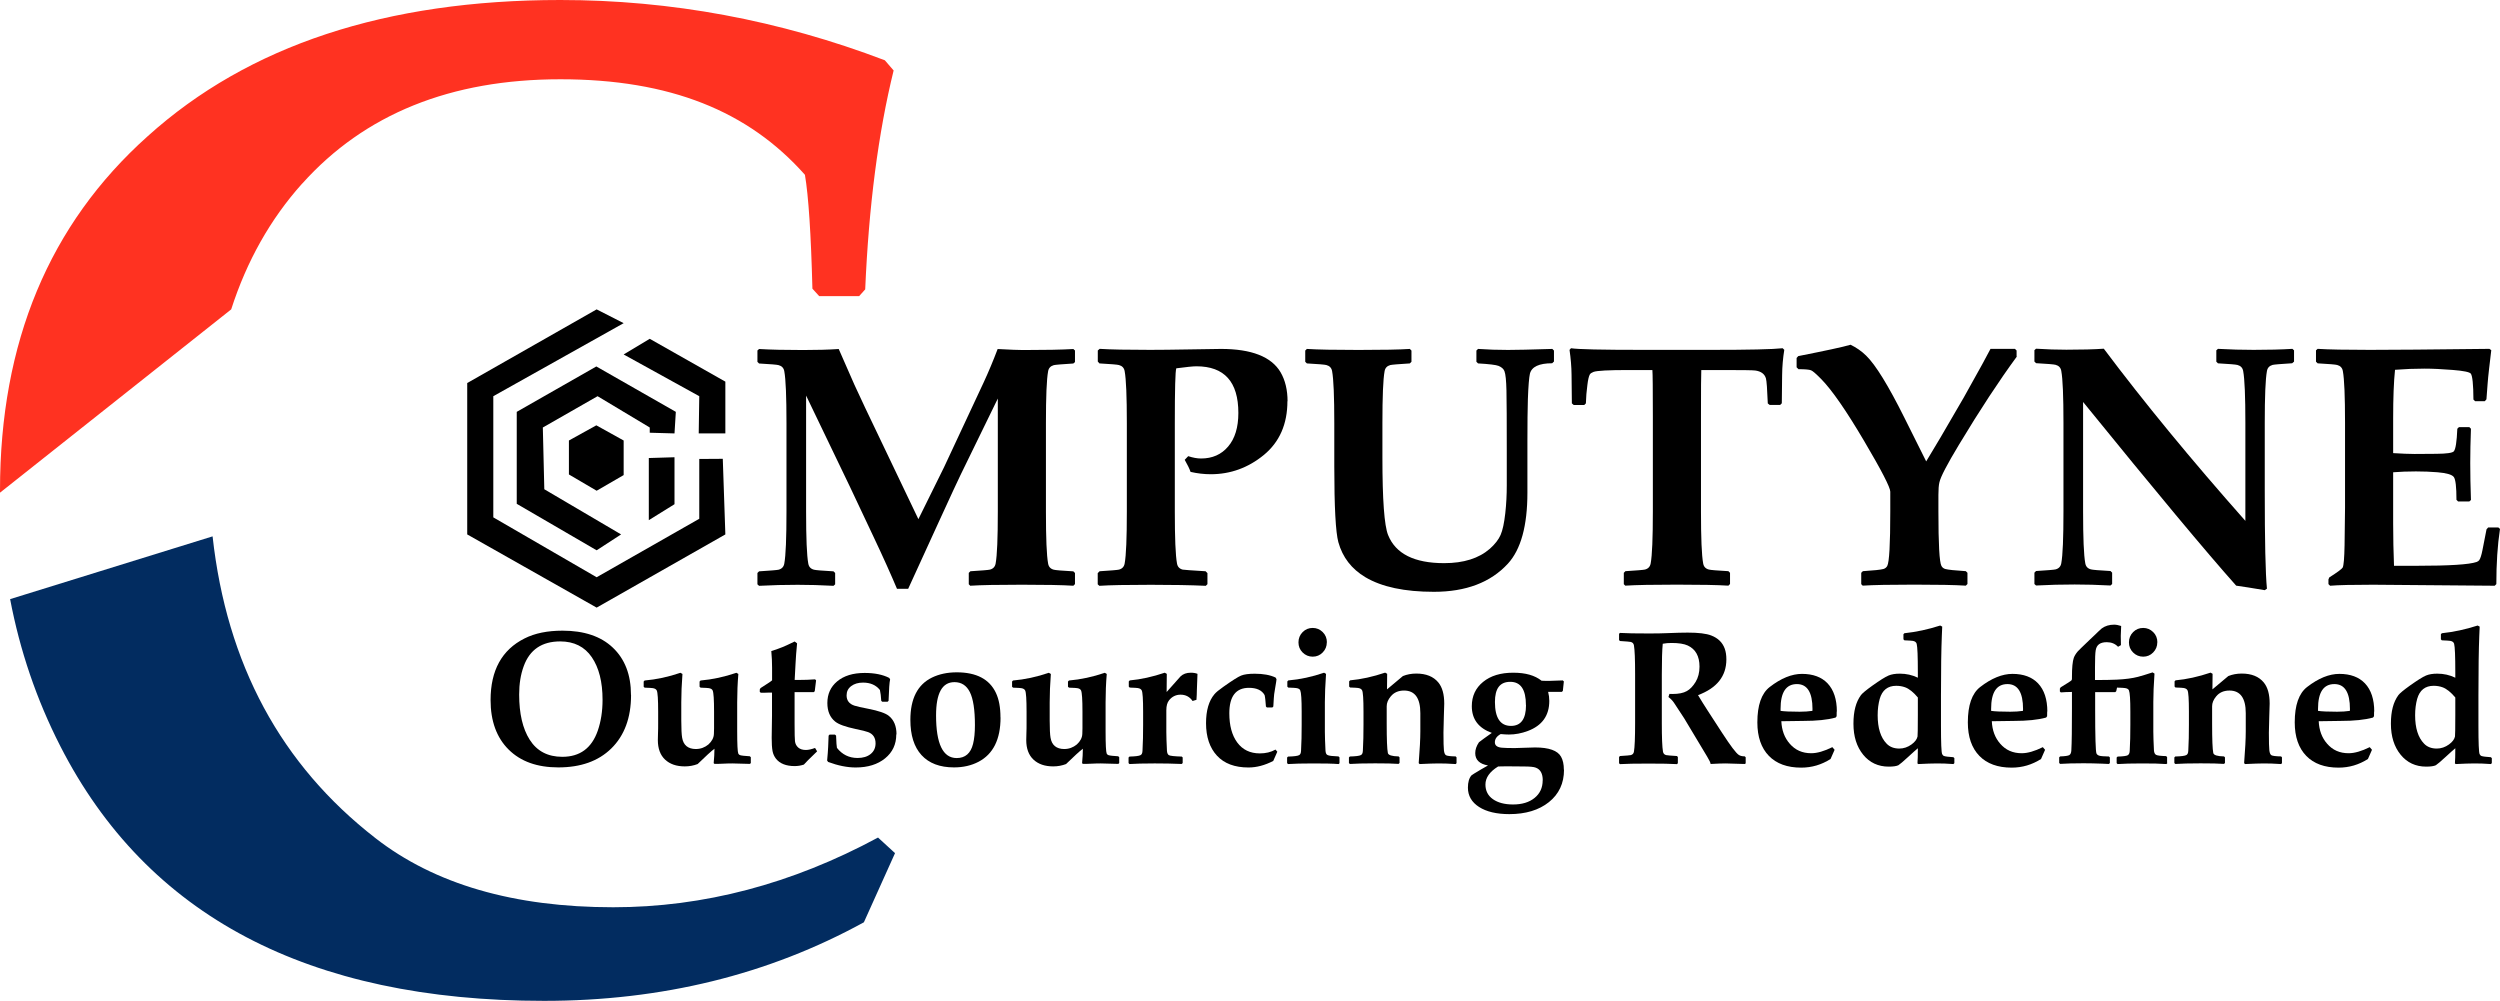 <?xml version="1.0" encoding="UTF-8"?>
<svg id="Layer_2" data-name="Layer 2" xmlns="http://www.w3.org/2000/svg" viewBox="0 0 321.05 128.52">
  <defs>
    <style>
      .cls-1 {
        fill: #000;
      }

      .cls-1, .cls-2, .cls-3 {
        stroke-width: 0px;
      }

      .cls-2 {
        fill: #ff3221;
      }

      .cls-3 {
        fill: #022c60;
      }
    </style>
  </defs>
  <g id="Layer_1-2" data-name="Layer 1">
    <g>
      <path class="cls-3" d="M112.77,107.55c-11.08,5.98-22.42,8.96-34.02,8.96-12.76,0-22.94-2.96-30.54-8.88-12.14-9.43-19.1-22.35-20.91-38.75L1.3,76.94c1.25,6.58,3.38,12.88,6.44,18.87,11.14,21.81,31.85,32.72,62.13,32.72,15.14,0,28.83-3.37,41.07-10.09l4-8.88-2.18-2Z"/>
      <path class="cls-2" d="M38.81,23.58c8.01-8.93,19.06-13.4,33.15-13.4s24.16,4.09,31.41,12.27c.46,2.73.78,7.6.96,14.62l.87.96h5.13l.78-.87c.46-10.73,1.68-20.1,3.65-28.11l-1.13-1.31C100.07,2.58,86.17,0,71.96,0,49.57,0,31.9,5.83,18.97,17.49,6.32,28.8,0,43.97,0,63c0,.09,0,.18,0,.27l29.69-23.54c2-6.21,5.03-11.6,9.11-16.15Z"/>
    </g>
    <g>
      <path class="cls-1" d="M138.05,75.01l-.21.21c-1.42-.09-3.62-.13-6.62-.13s-5.27.04-6.62.13l-.19-.19v-1.46l.21-.21c1.46-.09,2.3-.16,2.51-.21.42-.11.66-.38.73-.79.19-1.03.28-3.25.28-6.66v-14.52l-4.79,9.82c-.27.54-1.2,2.55-2.79,6.02l-3.93,8.59h-1.44c-.75-1.78-1.75-4.02-3.03-6.72l-3.01-6.38-5.63-11.71v14.91c0,3.41.09,5.63.28,6.66.07.42.31.68.73.79.21.06,1.05.13,2.51.21l.21.21v1.46l-.21.19c-1.65-.09-3.18-.13-4.6-.13-1.65,0-3.3.04-4.96.13l-.21-.19v-1.46l.21-.21c1.46-.09,2.3-.16,2.51-.21.42-.11.66-.38.73-.79.19-1.03.28-3.25.28-6.66v-11.37c0-3.41-.09-5.63-.28-6.66-.07-.42-.32-.68-.73-.79-.21-.06-1.05-.13-2.51-.21l-.21-.21v-1.46l.21-.19c1.49.09,3.37.13,5.65.13,1.75,0,3.27-.04,4.58-.13.47,1.09,1.15,2.62,2.02,4.6l1.38,2.96,6.83,14.29,3.29-6.66,5.13-10.98c.6-1.3,1.19-2.71,1.76-4.21,1.62.09,2.71.13,3.27.13,2.81,0,4.96-.04,6.45-.13l.21.19v1.48l-.21.19c-1.46.09-2.3.16-2.51.21-.42.12-.66.38-.73.79-.19,1.03-.28,3.25-.28,6.66v11.37c0,3.41.09,5.63.28,6.66.07.42.31.68.73.79.21.06,1.05.13,2.51.21l.21.21v1.44Z"/>
      <path class="cls-1" d="M165.33,51.51c0,2.95-1.01,5.25-3.02,6.91-2.01,1.65-4.29,2.48-6.82,2.48-.86,0-1.73-.1-2.6-.3-.13-.39-.38-.9-.75-1.55l.45-.47c.6.2,1.15.3,1.65.3,1.45,0,2.61-.51,3.48-1.54.87-1.02,1.31-2.46,1.31-4.31,0-4-1.8-5.99-5.39-5.99-.43,0-1.29.09-2.58.26-.13.34-.19,2.69-.19,7.03v11.37c0,3.41.09,5.63.28,6.66.07.42.31.68.73.79.13.03,1.11.1,2.94.21l.24.24v1.42l-.21.21c-1.96-.09-4.31-.13-7.05-.13-3.08,0-5.29.04-6.62.13l-.21-.19v-1.44l.24-.24c1.45-.09,2.28-.16,2.49-.21.42-.11.66-.38.73-.79.19-1.03.28-3.25.28-6.66v-11.37c0-3.41-.09-5.63-.28-6.66-.07-.42-.32-.68-.73-.79-.21-.06-1.05-.13-2.51-.21l-.21-.24v-1.42l.24-.21c1.4.09,3.56.13,6.47.13,1.2,0,2.94-.02,5.2-.06,2.26-.04,3.57-.06,3.91-.06,3.92,0,6.47,1,7.65,2.99.6,1.03.9,2.28.9,3.74Z"/>
      <path class="cls-1" d="M199.54,46.44l-.21.21c-1.69,0-2.64.45-2.86,1.35-.11.5-.2,1.59-.26,3.27-.04,1.25-.06,3.04-.06,5.39v6.62c0,4.25-.84,7.29-2.51,9.11-2.22,2.41-5.39,3.61-9.5,3.61-3.75,0-6.68-.62-8.79-1.87-1.78-1.06-2.94-2.56-3.48-4.51-.34-1.25-.52-4.5-.52-9.75v-5.54c0-3.41-.09-5.63-.28-6.66-.07-.42-.32-.68-.73-.79-.21-.06-1.05-.13-2.51-.21l-.21-.21v-1.44l.21-.21c1.38.09,3.58.13,6.62.13s5.29-.04,6.6-.13l.21.21v1.44l-.21.21c-1.46.09-2.3.16-2.51.21-.42.12-.66.38-.73.79-.19,1.03-.28,3.25-.28,6.66v4.43c0,5.41.24,8.73.73,9.95.97,2.41,3.37,3.61,7.2,3.61,2.51,0,4.46-.62,5.87-1.85.66-.59,1.12-1.18,1.38-1.78s.46-1.53.6-2.79c.13-1.17.19-2.36.19-3.57v-4.47c0-3.75-.01-6.32-.04-7.69-.03-1.29-.11-2.13-.26-2.51-.11-.29-.37-.51-.75-.67-.33-.13-1.21-.24-2.64-.32l-.21-.21v-1.44l.21-.21c1.25.09,2.53.13,3.85.13.99,0,2.89-.04,5.69-.13l.21.21v1.44Z"/>
      <path class="cls-1" d="M229.14,44.91c-.17,1.06-.27,2.16-.28,3.29l-.04,3.59-.21.21h-1.35l-.24-.19c-.07-1.83-.15-2.91-.24-3.22-.17-.57-.63-.91-1.38-1.01-.29-.04-1.63-.06-4.04-.06h-2.88c-.03.5-.04,2.49-.04,5.97v12.2c0,3.41.09,5.63.28,6.66.07.42.31.68.73.79.21.06,1.05.13,2.51.21l.21.21v1.44l-.21.21c-1.42-.09-3.62-.13-6.62-.13s-5.27.04-6.62.13l-.19-.19v-1.46l.21-.21c1.46-.09,2.3-.16,2.51-.21.42-.11.66-.38.73-.79.19-1.03.28-3.25.28-6.66v-12.2c0-3.54-.02-5.53-.06-5.97h-3.07c-2.56,0-4.06.08-4.49.24-.23.09-.39.19-.47.32-.13.23-.24.69-.32,1.38-.1.76-.17,1.54-.19,2.34l-.21.21h-1.35l-.24-.21-.04-3.67c-.01-1.03-.1-2.1-.26-3.2l.19-.21c.84.14,3.92.21,9.24.21h8.7c4.9,0,7.98-.07,9.24-.21l.21.21Z"/>
      <path class="cls-1" d="M259,45.79c-2.26,3.08-4.74,6.85-7.43,11.32-1.52,2.52-2.36,4.13-2.51,4.83-.09.37-.13.91-.13,1.61v2.13c0,4.2.13,6.53.39,7,.11.2.28.33.49.39.36.1,1.24.19,2.64.28l.21.21v1.44l-.21.21c-1.42-.09-3.62-.13-6.62-.13s-5.27.04-6.62.13l-.19-.19v-1.46l.21-.21c1.4-.09,2.28-.18,2.64-.28.21-.06.38-.19.49-.39.26-.47.39-2.81.39-7v-2.54c0-.54-1.12-2.72-3.37-6.53-2.29-3.88-4.12-6.52-5.48-7.91-.66-.67-1.1-1.06-1.33-1.15-.23-.09-.77-.14-1.61-.14l-.24-.24v-1.2l.21-.24c3.49-.69,5.74-1.17,6.72-1.46.74.36,1.41.82,2,1.4,1.22,1.19,2.85,3.84,4.9,7.95l2.81,5.63c.84-1.36,2.46-4.1,4.83-8.21l2.38-4.28c.26-.47.61-1.12,1.05-1.96h3.14l.21.21v.75Z"/>
      <path class="cls-1" d="M294.6,46.44l-.24.21c-1.46.09-2.3.16-2.51.21-.42.12-.66.38-.73.79-.19,1.03-.28,3.25-.28,6.66v8.72c0,6.43.09,10.62.28,12.57l-.28.19c-1.62-.27-2.84-.47-3.67-.58-3.84-4.31-10.39-12.17-19.66-23.59v14.05c0,3.41.09,5.63.28,6.66.07.42.31.68.73.79.21.06,1.05.13,2.51.21l.21.21v1.46l-.21.19c-1.65-.09-3.18-.13-4.6-.13-1.65,0-3.3.04-4.96.13l-.21-.19v-1.46l.21-.21c1.46-.09,2.3-.16,2.51-.21.42-.11.66-.38.73-.79.19-1.03.28-3.25.28-6.66v-11.37c0-3.41-.09-5.63-.28-6.66-.07-.42-.32-.68-.73-.79-.21-.06-1.05-.13-2.51-.21l-.21-.21v-1.46l.21-.19c1.36.09,2.66.13,3.89.13,1.93,0,3.54-.04,4.81-.13,5.16,6.88,11.21,14.24,18.18,22.11v-12.57c0-3.41-.09-5.63-.28-6.66-.07-.42-.32-.68-.73-.79-.21-.06-1.05-.13-2.51-.21l-.21-.21v-1.46l.21-.19c1.6.09,3.13.13,4.58.13,1.85,0,3.51-.04,4.98-.13l.21.19v1.46Z"/>
      <path class="cls-1" d="M321.05,67.92c-.32,2.09-.47,4.46-.47,7.09l-.21.21-15.62-.13c-2.61,0-4.45.04-5.52.13l-.21-.21v-.6l.11-.26c1.06-.67,1.63-1.1,1.72-1.27.13-.27.21-1.22.24-2.86l.06-4.81v-10.89c0-3.41-.09-5.63-.28-6.66-.07-.42-.32-.68-.73-.79-.21-.06-1.05-.13-2.51-.21l-.21-.21v-1.46l.21-.19c1.45.09,3.68.13,6.7.13,2.69,0,7.81-.04,15.36-.13l.24.17-.28,2.38c-.09.76-.15,1.4-.19,1.93l-.15,2-.21.24h-1.25l-.21-.21c-.01-1.95-.13-3.06-.34-3.33-.16-.2-.93-.36-2.31-.47-1.38-.11-2.6-.17-3.64-.17-1.25,0-2.51.05-3.78.15-.16,1.5-.24,3.59-.24,6.25v4.45c1.13.07,2.05.11,2.75.11l2.81-.02c1.32-.01,2.06-.12,2.23-.32.23-.26.38-1.22.45-2.9l.21-.21h1.33l.21.21c-.06,1.6-.09,3.07-.09,4.4,0,1.45.03,3.03.09,4.75l-.21.19h-1.44l-.21-.21c0-1.65-.11-2.62-.34-2.93-.23-.31-.92-.51-2.08-.61-.87-.07-1.8-.11-2.79-.11-1.05,0-2.02.04-2.92.11v6.55c0,1.88.04,3.7.11,5.46h2.92c4.18,0,6.75-.16,7.69-.49.16-.06.27-.14.34-.24.14-.2.28-.63.41-1.29l.52-2.66.21-.24h1.31l.24.21Z"/>
    </g>
    <g>
      <path class="cls-1" d="M81.04,89.25c0,2.92-.85,5.22-2.55,6.88-1.66,1.62-3.92,2.42-6.79,2.42-2.71,0-4.84-.76-6.38-2.29s-2.32-3.65-2.32-6.36c0-3.81,1.45-6.45,4.36-7.91,1.32-.67,2.95-1,4.88-1,2.76,0,4.92.72,6.45,2.17,1.56,1.47,2.34,3.5,2.34,6.08ZM77.38,89.87c0-2.3-.46-4.12-1.38-5.47s-2.28-2.03-4.06-2.03c-2.35,0-3.91,1.06-4.68,3.17-.4,1.08-.59,2.3-.59,3.65,0,2.45.45,4.38,1.35,5.8.93,1.47,2.33,2.2,4.19,2.2,2.26,0,3.77-1.11,4.55-3.34.41-1.18.62-2.51.62-3.98Z"/>
      <path class="cls-1" d="M96.43,97.98l-.12.12c-1.19-.04-1.94-.06-2.25-.06-.26,0-.65,0-1.16.03s-.9.03-1.15.03l-.1-.1c.06-.65.1-1.27.1-1.85-.41.31-1.13.97-2.16,1.97-.52.2-1.07.3-1.65.3-1.07,0-1.91-.29-2.53-.87s-.93-1.42-.93-2.51c0-.13,0-.42.02-.86s.02-.86.02-1.26v-1.52c0-1.57-.06-2.48-.18-2.73-.08-.16-.25-.26-.51-.3-.1-.02-.44-.04-1.05-.06l-.12-.12v-.67l.12-.13c1.51-.13,3.05-.46,4.6-.99l.26.15c-.1,1.32-.15,2.53-.15,3.65v2.32c0,1.08.04,1.83.11,2.22.08.48.27.84.56,1.08s.7.37,1.19.37c.62,0,1.16-.2,1.63-.59.44-.4.68-.85.7-1.35.02-.39.02-.63.02-.72v-2.13c0-1.55-.06-2.46-.18-2.73-.07-.16-.24-.26-.5-.3-.1-.02-.44-.04-1.05-.06l-.13-.12v-.67l.13-.13c1.51-.13,3.04-.46,4.6-.99l.25.15c-.1,1.19-.15,2.4-.15,3.65v3.73c0,1.67.05,2.62.14,2.84.05.11.13.18.24.21.19.06.6.1,1.24.14l.13.12v.72Z"/>
      <path class="cls-1" d="M104.94,96.48c-.06.06-.23.23-.51.5-.47.44-.87.85-1.2,1.21-.39.13-.78.19-1.18.19-1.1,0-1.91-.32-2.41-.96-.21-.28-.36-.6-.43-.96-.08-.44-.11-1.01-.11-1.71l.04-2.84v-2.97h-.32l-.63.02h-.49l-.13-.11v-.31l.1-.18c.14-.1.36-.24.67-.43.36-.22.63-.41.81-.56v-1.62c0-.67-.03-1.39-.1-2.14.59-.19,1.08-.36,1.44-.51s.89-.39,1.56-.72l.31.24c-.1.98-.16,1.86-.2,2.64l-.11,2.06h.39c.86,0,1.61-.03,2.23-.08l.13.13-.17,1.39-.12.12h-2.47v4.03c0,1.29.02,2.05.05,2.28.04.33.18.6.42.81s.57.31.98.31c.33,0,.72-.09,1.18-.26l.26.43Z"/>
      <path class="cls-1" d="M115.1,94.31c0,1.28-.48,2.3-1.44,3.08s-2.22,1.17-3.77,1.17c-1.1,0-2.28-.24-3.54-.71l-.13-.18c.07-.73.11-1.3.13-1.7l.06-1.5.12-.13h.7l.14.13c.03.89.07,1.41.11,1.57.67.86,1.56,1.3,2.65,1.3.7,0,1.26-.17,1.68-.51s.63-.8.63-1.37c0-.72-.32-1.2-.95-1.44-.27-.1-.8-.24-1.6-.4-1.31-.28-2.18-.59-2.63-.95-.67-.54-1.01-1.33-1.01-2.39,0-1.15.42-2.07,1.25-2.77.87-.73,2.05-1.09,3.54-1.09,1.27,0,2.32.21,3.16.64l.11.19c-.09.36-.15,1.27-.2,2.75l-.13.12h-.68l-.13-.12c-.03-.57-.09-1.03-.17-1.39-.5-.63-1.22-.95-2.17-.95-.62,0-1.12.15-1.52.45s-.59.7-.59,1.19c0,.66.34,1.1,1.01,1.32.3.1.89.23,1.76.4,1.33.26,2.21.56,2.64.9.67.53,1,1.33,1,2.39Z"/>
      <path class="cls-1" d="M128.49,92.14c0,2.8-.94,4.7-2.83,5.69-.92.48-1.97.72-3.15.72-1.82,0-3.21-.53-4.17-1.58s-1.43-2.56-1.43-4.53c0-2.72.93-4.53,2.78-5.43.91-.44,1.97-.67,3.17-.67,2.53,0,4.2.88,5.03,2.63.4.84.59,1.89.59,3.16ZM125.2,93.12c0-1.97-.22-3.38-.65-4.24s-1.09-1.28-1.98-1.28c-1.58,0-2.36,1.42-2.36,4.27,0,3.65.88,5.48,2.65,5.48,1.1,0,1.8-.61,2.1-1.82.16-.63.24-1.44.24-2.41Z"/>
      <path class="cls-1" d="M143.74,97.98l-.12.12c-1.19-.04-1.94-.06-2.25-.06-.26,0-.65,0-1.16.03s-.9.03-1.15.03l-.1-.1c.06-.65.1-1.27.1-1.85-.41.31-1.13.97-2.16,1.97-.52.2-1.07.3-1.65.3-1.07,0-1.91-.29-2.53-.87s-.93-1.42-.93-2.51c0-.13,0-.42.02-.86s.02-.86.02-1.26v-1.52c0-1.57-.06-2.48-.18-2.73-.08-.16-.25-.26-.51-.3-.1-.02-.44-.04-1.05-.06l-.12-.12v-.67l.12-.13c1.51-.13,3.05-.46,4.6-.99l.26.15c-.1,1.32-.15,2.53-.15,3.65v2.32c0,1.08.04,1.83.11,2.22.08.48.27.84.56,1.08s.7.37,1.19.37c.62,0,1.16-.2,1.63-.59.44-.4.68-.85.7-1.35.02-.39.02-.63.02-.72v-2.13c0-1.55-.06-2.46-.18-2.73-.07-.16-.24-.26-.5-.3-.1-.02-.44-.04-1.05-.06l-.13-.12v-.67l.13-.13c1.51-.13,3.04-.46,4.6-.99l.25.15c-.1,1.19-.15,2.4-.15,3.65v3.73c0,1.67.05,2.62.14,2.84.05.11.13.18.24.21.19.06.6.1,1.24.14l.13.12v.72Z"/>
      <path class="cls-1" d="M153.78,86.56l-.08,2.12c0,.35-.02.75-.05,1.19l-.5.15c-.37-.54-.89-.81-1.54-.81-.59,0-1.09.24-1.47.71-.24.29-.36.72-.36,1.3v2.78c0,.58.03,1.38.08,2.41.02.29.1.48.25.57s.7.15,1.65.18l.12.11v.72l-.12.12c-1.16-.05-2.32-.07-3.47-.07-1.42,0-2.5.03-3.24.08l-.12-.12v-.72l.12-.12c.76-.02,1.23-.08,1.41-.18.16-.07.25-.26.26-.57.06-1.03.08-2.14.08-3.32v-1.7c0-1.58-.06-2.5-.18-2.73-.08-.16-.25-.26-.51-.3-.1-.02-.44-.04-1.03-.06l-.12-.12v-.67l.12-.13c1.43-.13,2.93-.46,4.5-.99l.26.15-.02,2.33c.49-.57,1.09-1.24,1.78-2,.33-.32.77-.48,1.33-.48.33,0,.61.05.84.14Z"/>
      <path class="cls-1" d="M164.03,96.54l-.52,1.18c-1.08.56-2.14.84-3.18.84-1.77,0-3.12-.51-4.05-1.52s-1.4-2.4-1.4-4.17c0-1.63.36-2.87,1.08-3.72.2-.24.57-.55,1.13-.94,1.14-.81,1.9-1.29,2.29-1.45s.97-.24,1.76-.24c1.08,0,1.97.16,2.67.49l.12.21c0,.1-.06.47-.17,1.11l-.13.81c-.02.13-.06.67-.11,1.59l-.12.12h-.71l-.12-.12c-.05-.7-.1-1.2-.17-1.47-.35-.62-1.02-.93-2.01-.93-1.68,0-2.52,1.09-2.52,3.27,0,1.58.34,2.83,1.01,3.74.69.94,1.66,1.41,2.91,1.41.76,0,1.43-.16,2.01-.49l.23.27Z"/>
      <path class="cls-1" d="M172.03,98l-.12.12c-.75-.06-1.84-.08-3.26-.08s-2.5.03-3.24.08l-.12-.12v-.72l.12-.12c.76-.02,1.23-.08,1.41-.18.16-.07.25-.26.26-.57.06-1.03.08-2.14.08-3.32v-1.7c0-1.54-.06-2.45-.18-2.73-.06-.16-.23-.26-.51-.3-.1-.02-.44-.04-1.03-.06l-.12-.12v-.67l.12-.13c1.52-.13,3.05-.46,4.6-.99l.25.15c-.1,1.44-.15,2.66-.15,3.65v3.79c0,.58.03,1.38.08,2.41.02.31.1.5.26.57.18.1.65.15,1.41.18l.13.12v.72ZM170.39,82.49c0,.51-.18.94-.53,1.3s-.78.54-1.28.54-.94-.18-1.3-.54-.53-.79-.53-1.3.18-.96.54-1.32.79-.53,1.29-.53.92.18,1.28.53.54.8.54,1.32Z"/>
      <path class="cls-1" d="M187.06,97.99l-.12.13c-.87-.06-1.61-.08-2.21-.08-.55,0-1.36.03-2.42.08l-.12-.12c.14-1.77.21-3.13.21-4.09v-2.33c0-1.93-.7-2.9-2.09-2.9-.73,0-1.3.25-1.71.75-.35.42-.52.84-.52,1.27v2.22c0,2.05.05,3.31.15,3.78.06.28.52.42,1.38.44l.12.12v.72l-.12.12c-.67-.05-1.68-.07-3.02-.07-1.42,0-2.5.03-3.24.08l-.12-.12v-.72l.12-.12c.76-.02,1.23-.08,1.41-.18.16-.07.25-.26.26-.57.06-1.03.08-2.14.08-3.32v-1.7c0-1.58-.06-2.5-.18-2.73-.08-.16-.25-.26-.51-.3-.1-.02-.44-.04-1.03-.06l-.12-.12v-.67l.12-.13c1.43-.13,2.93-.46,4.5-.99l.26.15-.02,2,2.04-1.71c.52-.21,1.1-.32,1.72-.32,1.26,0,2.2.38,2.83,1.14.51.62.76,1.52.76,2.72,0,.13-.02.69-.05,1.65s-.05,1.66-.05,2.07c0,1.2.02,1.96.06,2.29s.13.54.27.62.55.14,1.24.15l.11.12v.7Z"/>
      <path class="cls-1" d="M200.85,98.86c0,1.73-.65,3.12-1.94,4.15s-2.99,1.54-5.08,1.54c-1.64,0-2.94-.31-3.89-.92s-1.43-1.44-1.43-2.48c0-.7.15-1.22.46-1.58.03-.04.45-.3,1.26-.78.39-.23.67-.39.86-.49-1.09-.19-1.64-.72-1.64-1.58,0-.46.16-.93.48-1.4.02-.03.24-.19.64-.48.19-.13.53-.38,1.01-.72-1.71-.62-2.57-1.76-2.57-3.43,0-1.29.48-2.33,1.45-3.12s2.25-1.18,3.86-1.18,2.77.34,3.65,1.03c.5.02.82.03.96.02.39-.02.97-.04,1.76-.06l.14.13-.13,1.22-.13.12h-1.76c.1.38.15.77.15,1.16,0,1.89-.92,3.17-2.75,3.86-.82.31-1.64.46-2.44.46-.27,0-.62-.02-1.05-.06-.5.27-.75.62-.75,1.06,0,.4.29.63.87.69.33.03.89.05,1.66.05.25,0,.67-.01,1.28-.04s1.06-.04,1.35-.04c1.79,0,2.9.4,3.34,1.19.24.43.36.98.36,1.66ZM198.12,100.21c0-.86-.3-1.41-.9-1.63-.25-.1-.76-.15-1.52-.15l-2.26-.02c-.25,0-.6,0-1.05.02-1.09.67-1.63,1.45-1.63,2.32,0,.8.32,1.43.96,1.88s1.5.68,2.58.68c1.16,0,2.08-.28,2.77-.84s1.04-1.31,1.04-2.26ZM195.96,90.55c0-2-.67-2.99-2.01-2.99s-1.97.86-1.97,2.59c0,2.04.69,3.07,2.06,3.07,1.28,0,1.93-.89,1.93-2.66Z"/>
      <path class="cls-1" d="M224.21,97.99l-.12.12c-.06,0-.21,0-.45-.01-1.09-.04-1.76-.06-2.03-.06-.4,0-1.05.02-1.93.07-.03-.19-.18-.51-.45-.95l-2.95-4.92-1.32-2.01c-.17-.25-.4-.49-.7-.72l.13-.4c.18,0,.32.01.4.01.78,0,1.39-.12,1.83-.37.4-.22.78-.61,1.12-1.16s.51-1.22.51-1.98c0-1.34-.5-2.24-1.5-2.71-.48-.22-1.17-.33-2.08-.33-.4,0-.78.03-1.14.1-.08.78-.12,2.1-.12,3.97v6.21c0,1.89.05,3.11.15,3.68.04.23.17.38.4.44.12.03.58.07,1.39.12l.12.12v.8l-.11.12c-.79-.05-2.01-.07-3.66-.07s-2.92.02-3.66.07l-.12-.11v-.81l.12-.12c.81-.05,1.27-.09,1.39-.12.23-.06.36-.21.4-.44.1-.57.15-1.8.15-3.68v-6.29c0-1.89-.05-3.11-.15-3.68-.04-.23-.17-.38-.4-.44-.12-.03-.58-.07-1.39-.12l-.12-.12v-.81l.12-.11c.78.05,2,.07,3.66.07.97,0,1.75-.01,2.35-.04,1.2-.05,2.09-.07,2.69-.07,1.37,0,2.38.12,3.02.37.86.33,1.44.89,1.73,1.69.14.39.21.85.21,1.38,0,2.15-1.21,3.68-3.64,4.59.4.67.82,1.34,1.26,2.02l1.83,2.82c1.08,1.66,1.79,2.61,2.15,2.84.18.12.44.18.76.18l.12.12v.76Z"/>
      <path class="cls-1" d="M235.87,91.37c0,.13,0,.34-.01.61l-.13.17c-1.05.29-2.43.43-4.16.43-.31,0-.78,0-1.4.02s-1.1.02-1.41.02c.05,1.16.41,2.13,1.08,2.89.71.82,1.62,1.22,2.76,1.22.76,0,1.66-.26,2.71-.78l.29.34-.52,1.18c-1.16.74-2.41,1.11-3.77,1.11-1.78,0-3.17-.5-4.15-1.51s-1.48-2.44-1.48-4.3c0-2.21.53-3.72,1.58-4.54,1.46-1.13,2.84-1.69,4.15-1.69,1.42,0,2.52.41,3.29,1.22.79.84,1.19,2.05,1.19,3.62ZM232.76,91.06c0-2.14-.67-3.21-2-3.21-1.4,0-2.1,1.06-2.1,3.18v.26c.46.07,1.28.11,2.45.11.61,0,1.16-.04,1.64-.11,0-.11.01-.19.01-.24Z"/>
      <path class="cls-1" d="M250.98,98l-.12.12c-.78-.06-1.48-.08-2.1-.08s-1.4.03-2.41.08l-.11-.08c.03-.39.05-1.04.05-1.95-.29.24-.69.6-1.22,1.09-.66.61-1.09.97-1.28,1.09-.25.12-.67.18-1.24.18-1.35,0-2.45-.51-3.28-1.53s-1.25-2.34-1.25-3.97.32-2.8.96-3.68c.17-.23.66-.64,1.47-1.22.95-.68,1.64-1.11,2.08-1.3.38-.16.86-.24,1.45-.24.82,0,1.59.17,2.31.52v-.67c0-2.08-.05-3.31-.15-3.68-.06-.21-.22-.33-.49-.38-.13-.02-.49-.05-1.09-.07l-.12-.13v-.65l.12-.13c1.52-.16,3.05-.49,4.6-.99l.26.14s-.02.42-.05,1.18c-.07,1.7-.11,4.26-.11,7.68v3.84c0,2.23.05,3.45.15,3.67.06.13.15.22.26.25.17.06.57.11,1.19.15l.12.12v.64ZM246.29,91.8v-2.23c-.57-.68-1.12-1.12-1.64-1.31-.36-.13-.74-.19-1.14-.19-1.09,0-1.8.56-2.12,1.69-.17.63-.26,1.32-.26,2.09,0,1.64.38,2.86,1.15,3.65.4.42.95.63,1.63.63.56,0,1.09-.18,1.57-.53.44-.32.69-.66.77-1.02.02-.11.04-1.03.04-2.77Z"/>
      <path class="cls-1" d="M262.9,91.37c0,.13,0,.34-.01.61l-.13.17c-1.05.29-2.43.43-4.16.43-.31,0-.78,0-1.4.02s-1.1.02-1.41.02c.05,1.16.41,2.13,1.08,2.89.71.82,1.62,1.22,2.76,1.22.76,0,1.66-.26,2.71-.78l.29.34-.52,1.18c-1.16.74-2.41,1.11-3.77,1.11-1.78,0-3.17-.5-4.15-1.51s-1.48-2.44-1.48-4.3c0-2.21.53-3.72,1.58-4.54,1.46-1.13,2.84-1.69,4.15-1.69,1.42,0,2.52.41,3.29,1.22.79.84,1.19,2.05,1.19,3.62ZM259.8,91.06c0-2.14-.67-3.21-2-3.21-1.4,0-2.1,1.06-2.1,3.18v.26c.46.07,1.28.11,2.45.11.61,0,1.16-.04,1.64-.11,0-.11.01-.19.01-.24Z"/>
      <path class="cls-1" d="M278.33,98l-.12.12c-.75-.06-1.8-.08-3.14-.08s-2.38.03-3.13.08l-.12-.12v-.72l.12-.12c.71-.02,1.14-.08,1.3-.17s.25-.28.26-.58c.06-1.03.08-2.14.08-3.32v-1.7c0-1.54-.06-2.45-.18-2.73-.06-.16-.23-.26-.51-.3-.1-.02-.44-.04-1.02-.06l-.1.46-.12.12h-1.7c-.36-.01-.66,0-.89,0v2.12c0,3.6.06,5.52.17,5.76.06.13.17.22.34.28s.59.1,1.26.11l.12.12v.72l-.12.12-.88-.04c-.84-.03-1.63-.05-2.38-.05-1.26,0-2.26.03-3.01.08l-.12-.12v-.72l.12-.12c.63-.02,1.03-.08,1.18-.17s.24-.28.26-.58c.06-1.03.08-2.83.08-5.41v-2.12c-.17,0-.43,0-.8.02-.14,0-.35.02-.63.04l-.12-.12v-.37l.11-.17.89-.55c.27-.17.43-.28.48-.33s.07-.13.07-.23v-.18c0-1.22.08-2.05.24-2.5.09-.24.25-.51.5-.81.07-.09.59-.59,1.54-1.5l.74-.7c.21-.21.48-.47.81-.76.44-.32.97-.48,1.59-.48.26,0,.56.06.9.17-.02.26-.03.69-.05,1.27,0,.32,0,.72.02,1.19l-.37.21c-.38-.4-.86-.59-1.45-.59-.43,0-.76.09-.99.26s-.37.43-.43.78-.09,1.06-.09,2.16v1.66c1.18,0,2.11-.02,2.79-.05,1.09-.05,2-.17,2.73-.36.49-.13,1.11-.32,1.87-.57l.25.15c-.1,1.44-.15,2.66-.15,3.65v3.79c0,.58.03,1.38.08,2.41.02.29.1.48.26.58s.59.15,1.3.17l.13.12v.72ZM277.04,82.49c0,.51-.18.94-.53,1.3s-.78.54-1.28.54-.94-.18-1.3-.54-.53-.79-.53-1.3.18-.96.54-1.32.79-.53,1.29-.53.92.18,1.28.53.54.8.54,1.32Z"/>
      <path class="cls-1" d="M293.06,97.99l-.12.13c-.87-.06-1.61-.08-2.21-.08-.55,0-1.36.03-2.42.08l-.12-.12c.14-1.77.21-3.13.21-4.09v-2.33c0-1.93-.7-2.9-2.09-2.9-.73,0-1.3.25-1.71.75-.35.42-.52.84-.52,1.27v2.22c0,2.05.05,3.31.15,3.78.06.28.52.42,1.38.44l.12.12v.72l-.12.12c-.67-.05-1.68-.07-3.02-.07-1.42,0-2.5.03-3.24.08l-.12-.12v-.72l.12-.12c.76-.02,1.23-.08,1.41-.18.16-.07.25-.26.26-.57.06-1.03.08-2.14.08-3.32v-1.7c0-1.58-.06-2.5-.18-2.73-.08-.16-.25-.26-.51-.3-.1-.02-.44-.04-1.03-.06l-.12-.12v-.67l.12-.13c1.43-.13,2.93-.46,4.5-.99l.26.15-.02,2,2.04-1.71c.52-.21,1.1-.32,1.72-.32,1.26,0,2.2.38,2.83,1.14.51.62.76,1.52.76,2.72,0,.13-.02.69-.05,1.65s-.05,1.66-.05,2.07c0,1.2.02,1.96.06,2.29s.13.54.27.62.55.14,1.24.15l.11.12v.7Z"/>
      <path class="cls-1" d="M304.88,91.37c0,.13,0,.34-.01.61l-.13.17c-1.05.29-2.43.43-4.16.43-.31,0-.78,0-1.4.02s-1.1.02-1.41.02c.05,1.16.41,2.13,1.08,2.89.71.82,1.62,1.22,2.76,1.22.76,0,1.66-.26,2.71-.78l.29.34-.52,1.18c-1.16.74-2.41,1.11-3.77,1.11-1.78,0-3.17-.5-4.15-1.51s-1.48-2.44-1.48-4.3c0-2.21.53-3.72,1.58-4.54,1.46-1.13,2.84-1.69,4.15-1.69,1.42,0,2.52.41,3.29,1.22.79.84,1.19,2.05,1.19,3.62ZM301.78,91.06c0-2.14-.67-3.21-2-3.21-1.4,0-2.1,1.06-2.1,3.18v.26c.46.07,1.28.11,2.45.11.61,0,1.16-.04,1.64-.11,0-.11.01-.19.01-.24Z"/>
      <path class="cls-1" d="M320,98l-.12.12c-.78-.06-1.48-.08-2.1-.08s-1.4.03-2.41.08l-.11-.08c.03-.39.05-1.04.05-1.95-.29.24-.69.6-1.22,1.09-.66.61-1.09.97-1.28,1.09-.25.12-.67.18-1.24.18-1.35,0-2.45-.51-3.28-1.53s-1.25-2.34-1.25-3.97.32-2.8.96-3.68c.17-.23.66-.64,1.47-1.22.95-.68,1.64-1.11,2.08-1.3.38-.16.86-.24,1.45-.24.82,0,1.59.17,2.31.52v-.67c0-2.08-.05-3.31-.15-3.68-.06-.21-.22-.33-.49-.38-.13-.02-.49-.05-1.09-.07l-.12-.13v-.65l.12-.13c1.52-.16,3.05-.49,4.6-.99l.26.14s-.02.42-.05,1.18c-.07,1.7-.11,4.26-.11,7.68v3.84c0,2.23.05,3.45.15,3.67.06.13.15.22.26.25.17.06.57.11,1.19.15l.12.12v.64ZM315.31,91.8v-2.23c-.57-.68-1.12-1.12-1.64-1.31-.36-.13-.74-.19-1.14-.19-1.09,0-1.8.56-2.12,1.69-.17.63-.26,1.32-.26,2.09,0,1.64.38,2.86,1.15,3.65.4.42.95.63,1.63.63.56,0,1.09-.18,1.57-.53.44-.32.69-.66.77-1.02.02-.11.04-1.03.04-2.77Z"/>
    </g>
    <g>
      <polygon class="cls-1" points="76.62 39.73 80.09 41.5 63.35 50.88 63.35 66.44 76.62 74.13 89.8 66.62 89.8 58.94 92.82 58.92 93.15 68.63 76.62 78.03 60 68.63 60 49.19 76.62 39.73"/>
      <polygon class="cls-1" points="80.09 45.52 83.44 43.51 93.15 49.01 93.15 55.66 89.73 55.66 89.8 50.88 80.09 45.52"/>
      <polygon class="cls-1" points="83.44 55.57 86.62 55.66 86.79 52.89 76.58 47.06 66.36 52.89 66.36 64.7 76.62 70.67 79.76 68.63 69.9 62.83 69.71 54.9 76.74 50.88 83.44 54.9 83.44 55.57 83.44 55.57"/>
      <polygon class="cls-1" points="76.58 54.62 80.09 56.57 80.09 61.01 76.62 63.02 73.06 60.93 73.06 56.57 76.58 54.62"/>
      <polygon class="cls-1" points="83.32 58.82 86.62 58.72 86.62 64.75 83.32 66.8 83.32 58.82"/>
    </g>
  </g>
</svg>